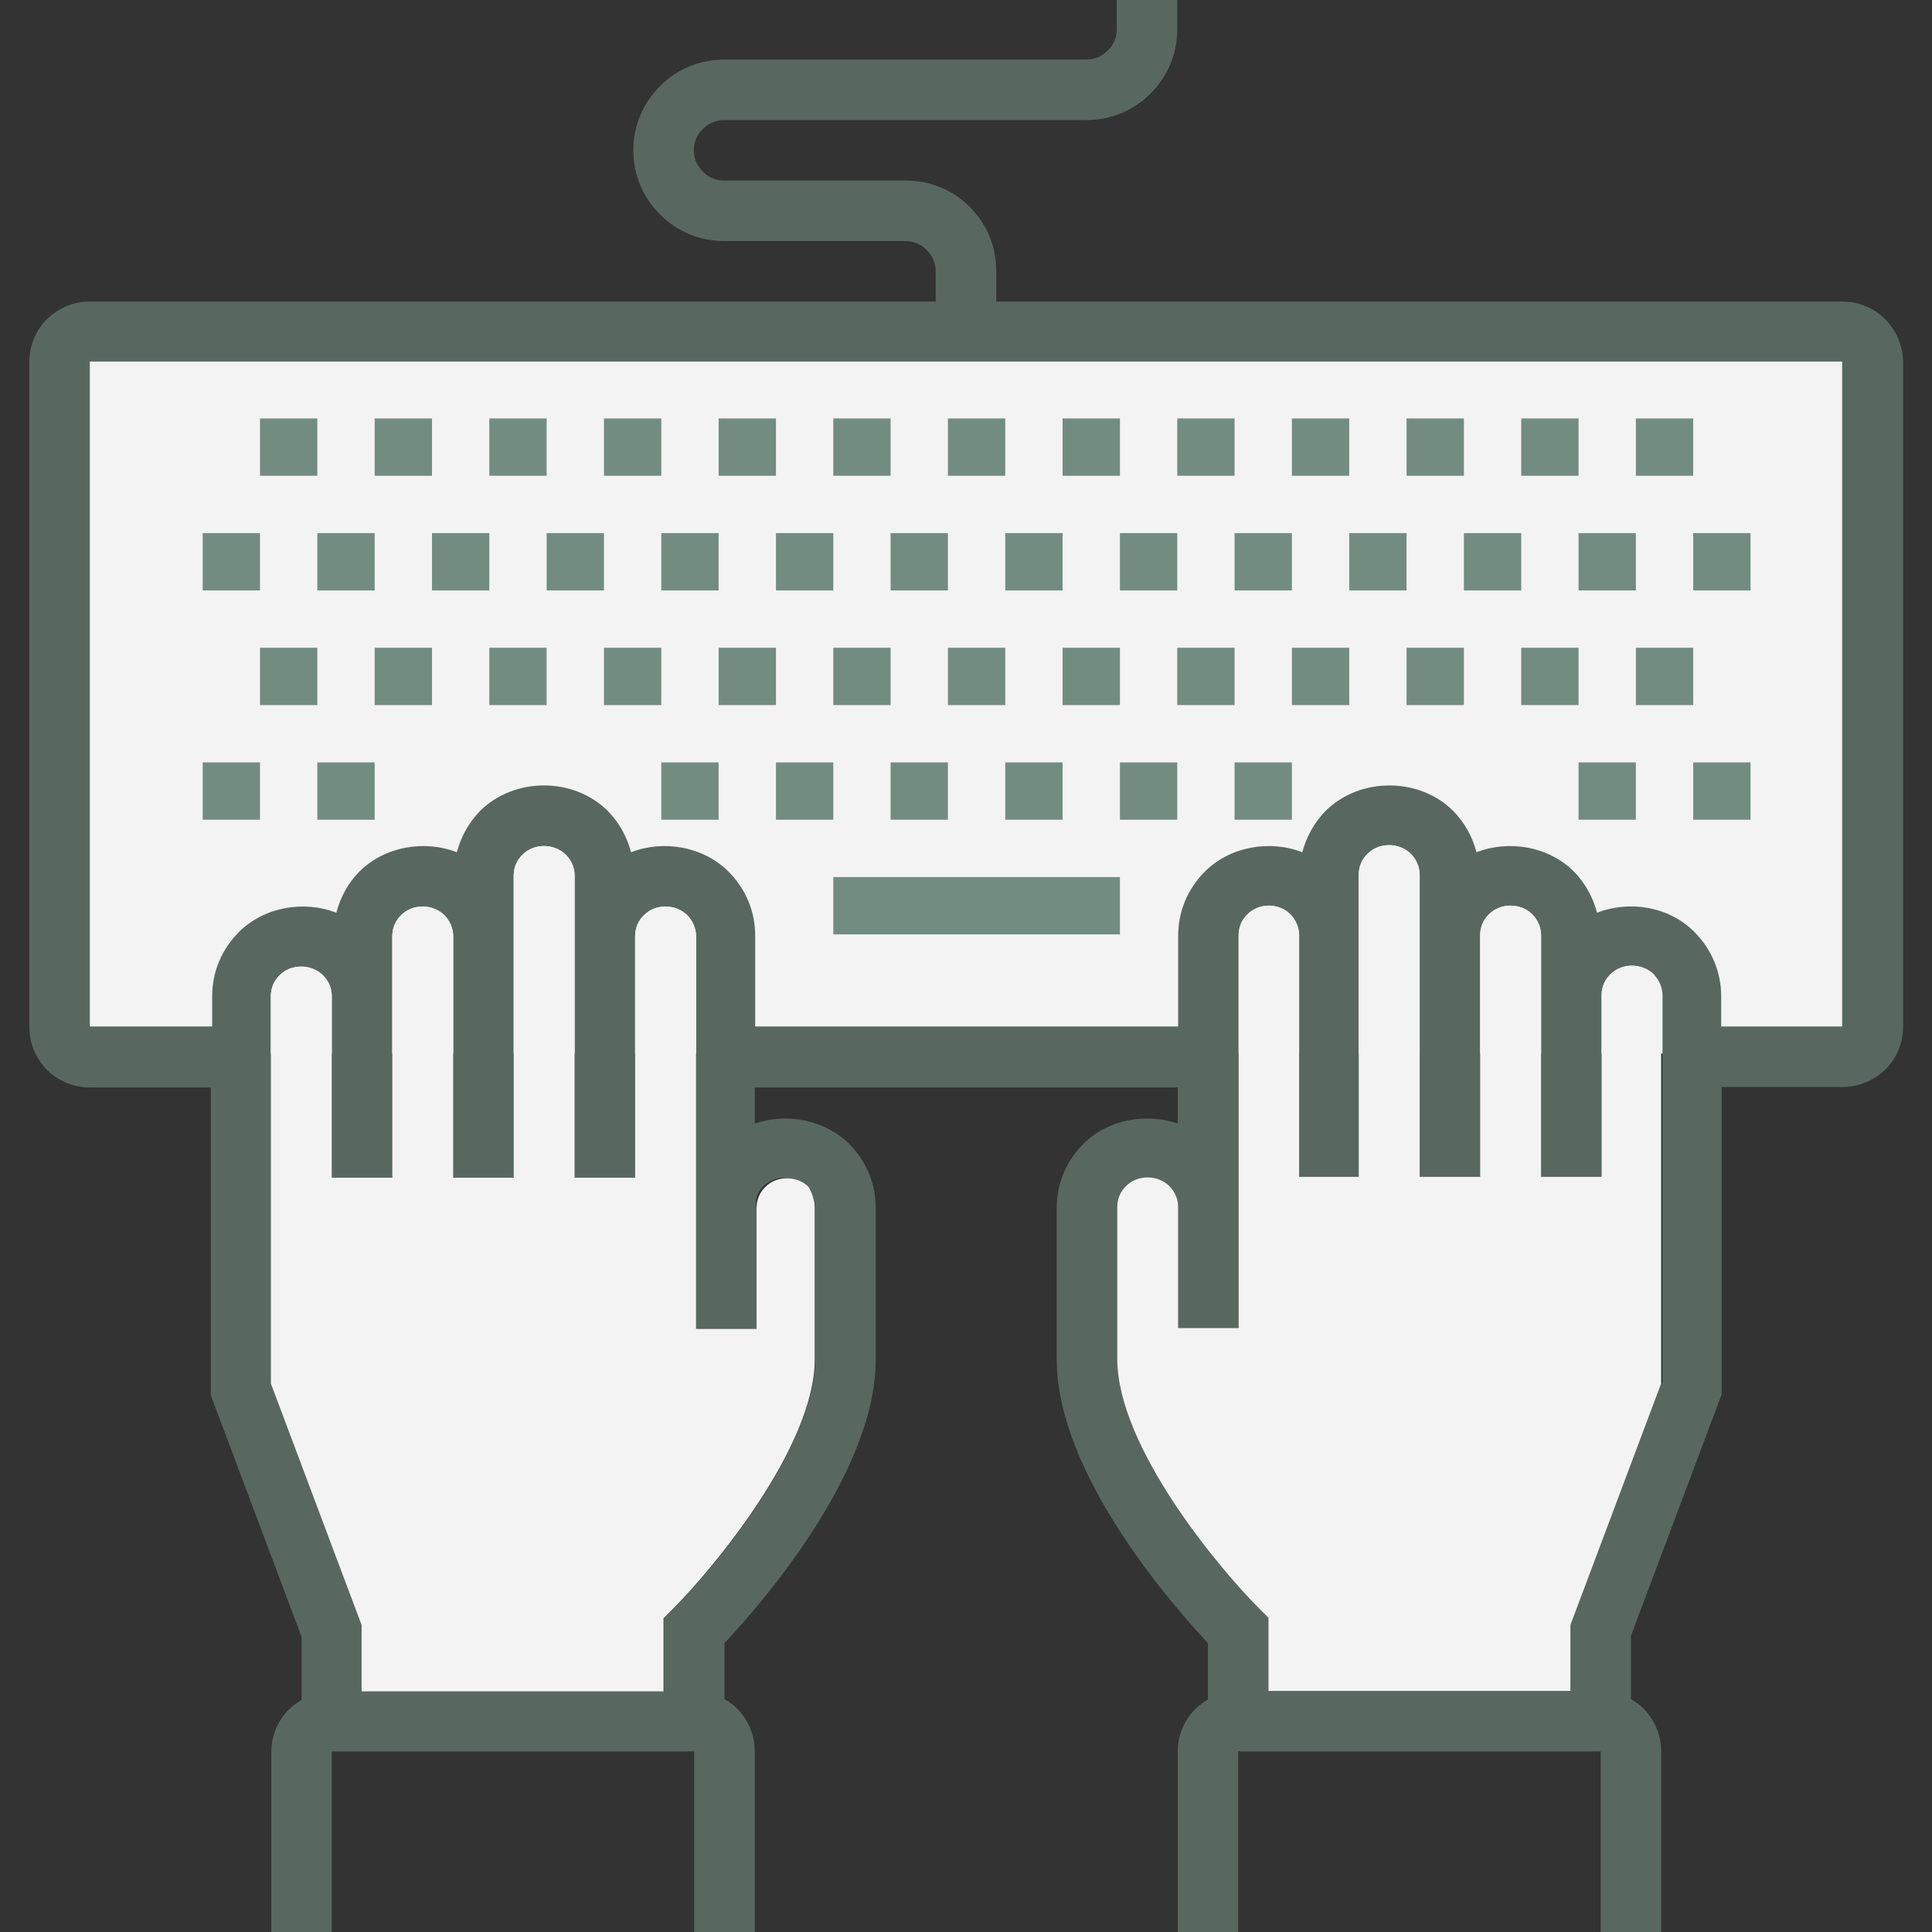 <?xml version="1.0" encoding="utf-8"?>
<!-- Generator: Adobe Illustrator 22.1.0, SVG Export Plug-In . SVG Version: 6.00 Build 0)  -->
<svg version="1.1" id="Layer_1" xmlns="http://www.w3.org/2000/svg" xmlns:xlink="http://www.w3.org/1999/xlink" x="0px" y="0px"
	 width="428px" height="428px" viewBox="0 0 428 428" style="enable-background:new 0 0 428 428;" xml:space="preserve">
<rect x="0" y="0" width="428" height="428" fill="#333333" stroke="none"/>
<style type="text/css">
	.st0{fill:#F3F3F3;}
	.st1{fill:#586861;}
	.st2{fill:#738C82;}
</style>
<rect x="14.9" y="73.4" class="st0" width="396.4" height="160"/>
<path class="st1" d="M417.6,70.7c-2.5-2.5-5.9-3.9-9.5-3.9H220.7V60c0-5.4-2.1-10.4-5.9-14.2C211,42,206,40,200.6,40h-40.2
	c-1.8,0-3.5-0.7-4.7-2c-1.3-1.3-2-2.9-2-4.7s0.7-3.5,2-4.7c1.3-1.3,2.9-2,4.7-2h80.3c5.4,0,10.4-2.1,14.2-5.9s5.9-8.8,5.9-14.2v-6.7
	h-13.4v6.7c0,1.8-0.7,3.5-2,4.7c-1.3,1.3-2.9,2-4.7,2h-80.3c-5.4,0-10.4,2.1-14.2,5.9s-5.9,8.8-5.9,14.2s2.1,10.4,5.9,14.2
	c3.8,3.8,8.8,5.9,14.2,5.9h40.2c1.8,0,3.5,0.7,4.7,2c1.3,1.3,2,3,2,4.7v6.7H19.9c-3.6,0-6.9,1.4-9.5,3.9c-2.5,2.5-3.9,5.9-3.9,9.5
	v147.3c0,3.6,1.4,6.9,3.9,9.5c2.5,2.5,5.9,3.9,9.5,3.9h26.8v68.2l20.1,53.5v14c-1,0.6-1.9,1.2-2.8,2.1c-2.5,2.5-3.9,5.9-3.9,9.5
	v40.2h13.4V388h80.3v40.2h13.4V388c0-3.6-1.4-6.9-3.9-9.5c-0.8-0.8-1.8-1.5-2.8-2.1V364c7.5-8,33.5-37.4,33.5-62.8v-33.6
	c0-5.4-2.1-10.4-5.9-14.2c-5.5-5.4-13.8-6.9-20.9-4.5v-8h93.7v8c-7.1-2.4-15.5-0.9-20.9,4.5c-3.8,3.8-5.9,8.8-5.9,14.2v33.6
	c0,25.4,26,54.8,33.5,62.8v12.5c-1,0.6-1.9,1.2-2.8,2.1c-2.5,2.5-3.9,5.9-3.9,9.5v40.2h13.4V388h80.3v40.2H368V388
	c0-3.6-1.4-6.9-3.9-9.5c-0.8-0.8-1.8-1.5-2.8-2.1v-14l20.1-53.5v-68.1h26.8c3.6,0,6.9-1.4,9.5-3.9c2.5-2.5,3.9-5.9,3.9-9.5V80.1
	C421.5,76.5,420.1,73.2,417.6,70.7z M169.1,262.8c2.5-2.5,6.9-2.5,9.5,0c1.3,1.3,2,2.9,2,4.7v33.6c0,19.5-22.7,46.6-31.5,55.4l-2,2
	v16.2h-67V360L60,306.5v-85.8c0-1.8,0.7-3.5,2-4.7c2.5-2.5,6.9-2.5,9.5,0c1.3,1.3,2,2.9,2,4.7v40.2h13.4v-53.5c0-1.8,0.7-3.5,2-4.7
	c2.5-2.5,6.9-2.5,9.5,0c1.3,1.3,2,3,2,4.7v53.5h13.4V194c0-1.8,0.7-3.5,2-4.7c2.5-2.5,6.9-2.5,9.5,0c1.3,1.3,2,2.9,2,4.7v66.9h13.4
	v-53.5c0-1.8,0.7-3.5,2-4.7c2.5-2.5,6.9-2.5,9.5,0c1.3,1.3,2,3,2,4.7v87h13.4v-26.8C167.1,265.8,167.8,264.1,169.1,262.8z
	 M368,306.5L347.9,360v14.6H281v-16.2l-2-2c-8.8-8.8-31.5-35.8-31.5-55.4v-33.6c0-1.8,0.7-3.5,2-4.7c2.5-2.5,6.9-2.5,9.5,0
	c1.3,1.3,2,2.9,2,4.7v26.8h13.4v-87c0-1.8,0.7-3.5,2-4.7c2.5-2.5,6.9-2.5,9.4,0c1.3,1.3,2,3,2,4.7v53.5H301v-66.9
	c0-1.8,0.7-3.5,2-4.7c2.5-2.5,6.9-2.5,9.5,0c1.3,1.3,2,3,2,4.7v66.9h13.4v-53.5c0-1.8,0.7-3.5,2-4.7c2.5-2.5,6.9-2.5,9.5,0
	c1.3,1.3,2,3,2,4.7v53.5h13.4v-40.2c0-1.8,0.7-3.5,2-4.7c2.5-2.5,6.9-2.5,9.5,0c1.3,1.3,2,3,2,4.7v86H368z M408.1,227.4h-26.8v-6.7
	c0-5.3-2.1-10.4-5.9-14.2c-5.6-5.7-14.4-7.1-21.6-4.3c-0.9-3.4-2.6-6.5-5.1-9.1c-5.6-5.6-14.4-7.1-21.6-4.3
	c-0.9-3.4-2.6-6.5-5.1-9.1c-7.6-7.6-20.8-7.6-28.4,0c-2.5,2.6-4.2,5.7-5.1,9.1c-7.2-2.8-16-1.3-21.6,4.3c-3.8,3.8-5.9,8.8-5.9,14.2
	v20.1h-93.7v-20.1c0-5.4-2.1-10.4-5.9-14.2c-5.6-5.6-14.4-7.1-21.6-4.3c-0.9-3.4-2.6-6.5-5.1-9.1c-7.6-7.6-20.8-7.6-28.4,0
	c-2.5,2.6-4.2,5.7-5.1,9.1c-7.2-2.8-16-1.3-21.6,4.3c-2.5,2.5-4.2,5.7-5.1,9.1c-7.2-2.8-16-1.3-21.6,4.3c-3.8,3.8-5.9,8.8-5.9,14.2
	v6.7H19.9V80.1h388.2V227.4z"/>
<path class="st0" d="M368,220.7v85.8L347.9,360v14.6H281v-16.2l-2-2c-8.8-8.8-31.5-35.8-31.5-55.4v-33.6c0-1.8,0.7-3.5,2-4.7
	c2.5-2.5,6.9-2.5,9.5,0c1.3,1.3,2,2.9,2,4.7v26.8h13.4v-87c0-1.8,0.7-3.5,2-4.7c2.5-2.5,6.9-2.5,9.4,0c1.3,1.3,2,3,2,4.7v53.5H301
	v-66.9c0-1.8,0.7-3.5,2-4.7c2.5-2.5,6.9-2.5,9.5,0c1.3,1.3,2,3,2,4.7v66.9h13.4v-53.5c0-1.8,0.7-3.5,2-4.7c2.5-2.5,6.9-2.5,9.5,0
	c1.3,1.3,2,3,2,4.7v53.5h13.4v-40.2c0-1.8,0.7-3.5,2-4.7c2.5-2.5,6.9-2.5,9.5,0C367.3,217.2,368,218.9,368,220.7z"/>
<path class="st0" d="M180.5,267.5v33.6c0,19.5-22.7,46.6-31.5,55.4l-2,2v16.2H80.1V360L60,306.5v-85.8c0-1.8,0.7-3.5,2-4.7
	c2.5-2.5,6.9-2.5,9.5,0c1.3,1.3,2,2.9,2,4.7v40.2h13.4v-53.5c0-1.8,0.7-3.5,2-4.7c2.5-2.5,6.9-2.5,9.5,0c1.3,1.3,2,3,2,4.7v53.5
	h13.4V194c0-1.8,0.7-3.5,2-4.7c2.5-2.5,6.9-2.5,9.5,0c1.3,1.3,2,2.9,2,4.7v66.9h13.4v-53.5c0-1.8,0.7-3.5,2-4.7
	c2.5-2.5,6.9-2.5,9.5,0c1.3,1.3,2,3,2,4.7v87h13.4v-26.8c0-1.8,0.7-3.5,2-4.7c2.5-2.5,6.9-2.5,9.5,0
	C179.8,264.1,180.5,265.8,180.5,267.5z"/>
<g>
	<rect x="273.5" y="168.9" class="st2" width="12.7" height="12.7"/>
	<rect x="146.5" y="168.9" class="st2" width="12.7" height="12.7"/>
	<rect x="57.6" y="92.7" class="st2" width="12.7" height="12.7"/>
	<rect x="83" y="92.7" class="st2" width="12.7" height="12.7"/>
	<rect x="108.4" y="92.7" class="st2" width="12.7" height="12.7"/>
	<rect x="133.8" y="92.7" class="st2" width="12.7" height="12.7"/>
	<rect x="159.2" y="92.7" class="st2" width="12.7" height="12.7"/>
	<rect x="184.6" y="92.7" class="st2" width="12.7" height="12.7"/>
	<rect x="210" y="92.7" class="st2" width="12.7" height="12.7"/>
	<rect x="235.4" y="92.7" class="st2" width="12.7" height="12.7"/>
	<rect x="260.8" y="92.7" class="st2" width="12.7" height="12.7"/>
	<rect x="286.2" y="92.7" class="st2" width="12.7" height="12.7"/>
	<rect x="311.6" y="92.7" class="st2" width="12.7" height="12.7"/>
	<rect x="337" y="92.7" class="st2" width="12.7" height="12.7"/>
	<rect x="362.4" y="92.7" class="st2" width="12.7" height="12.7"/>
	<rect x="44.9" y="118.1" class="st2" width="12.7" height="12.7"/>
	<rect x="70.3" y="118.1" class="st2" width="12.7" height="12.7"/>
	<rect x="95.7" y="118.1" class="st2" width="12.7" height="12.7"/>
	<rect x="121.1" y="118.1" class="st2" width="12.7" height="12.7"/>
	<rect x="146.5" y="118.1" class="st2" width="12.7" height="12.7"/>
	<rect x="171.9" y="118.1" class="st2" width="12.7" height="12.7"/>
	<rect x="197.3" y="118.1" class="st2" width="12.7" height="12.7"/>
	<rect x="222.7" y="118.1" class="st2" width="12.7" height="12.7"/>
	<rect x="248.1" y="118.1" class="st2" width="12.7" height="12.7"/>
	<rect x="273.5" y="118.1" class="st2" width="12.7" height="12.7"/>
	<rect x="298.9" y="118.1" class="st2" width="12.7" height="12.7"/>
	<rect x="324.3" y="118.1" class="st2" width="12.7" height="12.7"/>
	<rect x="349.7" y="118.1" class="st2" width="12.7" height="12.7"/>
	<rect x="375.1" y="118.1" class="st2" width="12.7" height="12.7"/>
	<rect x="57.6" y="143.5" class="st2" width="12.7" height="12.7"/>
	<rect x="83" y="143.5" class="st2" width="12.7" height="12.7"/>
	<rect x="108.4" y="143.5" class="st2" width="12.7" height="12.7"/>
	<rect x="133.8" y="143.5" class="st2" width="12.7" height="12.7"/>
	<rect x="159.2" y="143.5" class="st2" width="12.7" height="12.7"/>
	<rect x="184.6" y="143.5" class="st2" width="12.7" height="12.7"/>
	<rect x="210" y="143.5" class="st2" width="12.7" height="12.7"/>
	<rect x="235.4" y="143.5" class="st2" width="12.7" height="12.7"/>
	<rect x="260.8" y="143.5" class="st2" width="12.7" height="12.7"/>
	<rect x="286.2" y="143.5" class="st2" width="12.7" height="12.7"/>
	<rect x="311.6" y="143.5" class="st2" width="12.7" height="12.7"/>
	<rect x="337" y="143.5" class="st2" width="12.7" height="12.7"/>
	<rect x="362.4" y="143.5" class="st2" width="12.7" height="12.7"/>
	<rect x="44.9" y="168.9" class="st2" width="12.7" height="12.7"/>
	<rect x="70.3" y="168.9" class="st2" width="12.7" height="12.7"/>
	<rect x="171.9" y="168.9" class="st2" width="12.7" height="12.7"/>
	<rect x="197.3" y="168.9" class="st2" width="12.7" height="12.7"/>
	<rect x="222.7" y="168.9" class="st2" width="12.7" height="12.7"/>
	<rect x="248.1" y="168.9" class="st2" width="12.7" height="12.7"/>
	<rect x="375.1" y="168.9" class="st2" width="12.7" height="12.7"/>
	<rect x="349.7" y="168.9" class="st2" width="12.7" height="12.7"/>
	<rect x="184.6" y="194.3" class="st2" width="63.5" height="12.7"/>
</g>
</svg>
